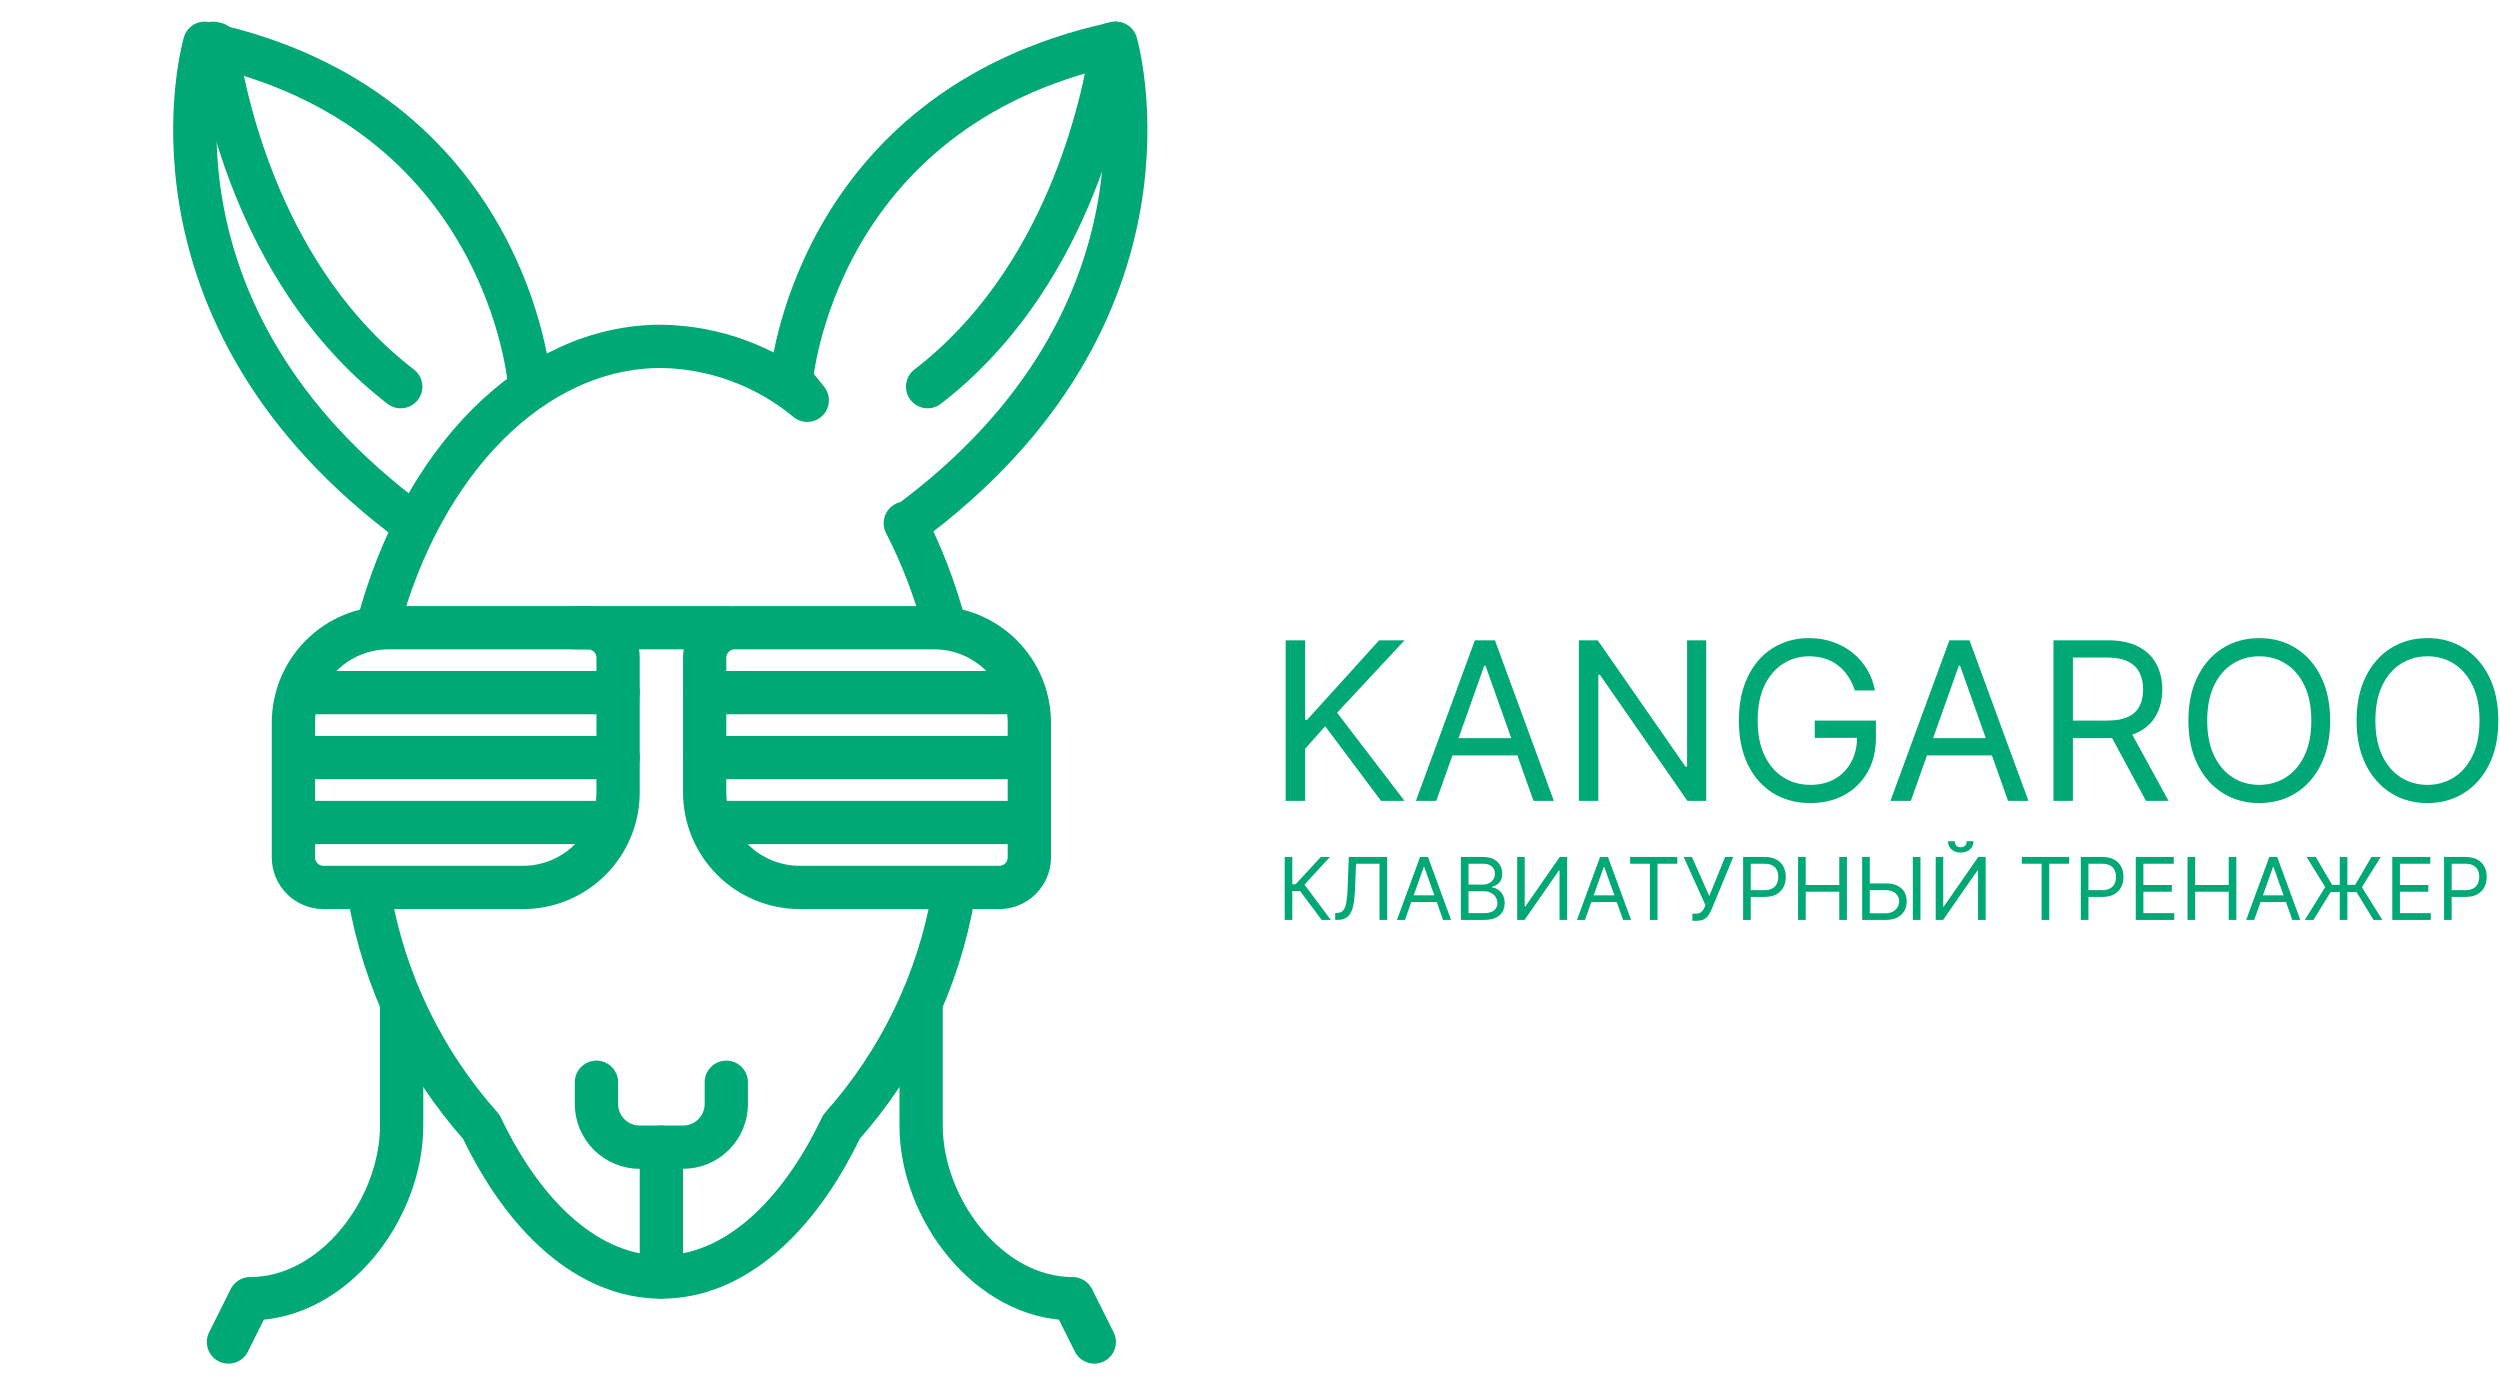 <svg width="231" height="128" viewBox="0 0 231 128" fill="none" xmlns="http://www.w3.org/2000/svg">
<path d="M118.797 74V59.164H120.593V66.524H120.767L127.432 59.164H129.779L123.549 65.857L129.779 74H127.606L122.448 67.103L120.593 69.19V74H118.797ZM132.713 74H130.829L136.277 59.164H138.132L143.579 74H141.696L137.262 61.511H137.146L132.713 74ZM133.408 68.204H141V69.798H133.408V68.204ZM157.655 59.164V74H155.916L147.832 62.351H147.687V74H145.89V59.164H147.629L155.743 70.841H155.887V59.164H157.655ZM171.392 63.8C171.233 63.312 171.023 62.875 170.762 62.489C170.506 62.098 170.199 61.764 169.842 61.489C169.489 61.214 169.088 61.004 168.639 60.859C168.19 60.714 167.698 60.642 167.161 60.642C166.282 60.642 165.483 60.868 164.764 61.322C164.044 61.776 163.472 62.445 163.047 63.329C162.622 64.213 162.409 65.297 162.409 66.582C162.409 67.867 162.624 68.951 163.054 69.835C163.484 70.718 164.066 71.387 164.8 71.841C165.534 72.295 166.36 72.522 167.277 72.522C168.127 72.522 168.876 72.341 169.523 71.979C170.175 71.612 170.682 71.095 171.044 70.429C171.411 69.757 171.595 68.968 171.595 68.06L172.146 68.176H167.683V66.582H173.334V68.176C173.334 69.397 173.073 70.46 172.551 71.363C172.034 72.266 171.32 72.966 170.407 73.464C169.499 73.957 168.456 74.203 167.277 74.203C165.964 74.203 164.809 73.894 163.815 73.276C162.825 72.657 162.052 71.778 161.496 70.639C160.946 69.499 160.671 68.147 160.671 66.582C160.671 65.408 160.828 64.353 161.141 63.416C161.46 62.474 161.909 61.673 162.489 61.011C163.068 60.349 163.754 59.842 164.546 59.49C165.338 59.137 166.21 58.961 167.161 58.961C167.944 58.961 168.673 59.079 169.349 59.316C170.03 59.548 170.636 59.878 171.168 60.308C171.704 60.733 172.15 61.243 172.508 61.837C172.865 62.426 173.111 63.08 173.247 63.8H171.392ZM176.561 74H174.677L180.125 59.164H181.98L187.427 74H185.544L181.11 61.511H180.994L176.561 74ZM177.256 68.204H184.848V69.798H177.256V68.204ZM189.738 74V59.164H194.751C195.911 59.164 196.862 59.362 197.606 59.758C198.349 60.149 198.9 60.687 199.257 61.373C199.615 62.059 199.794 62.839 199.794 63.713C199.794 64.587 199.615 65.362 199.257 66.038C198.9 66.715 198.352 67.246 197.613 67.632C196.874 68.014 195.93 68.204 194.78 68.204H190.724V66.582H194.722C195.515 66.582 196.152 66.466 196.635 66.234C197.123 66.002 197.475 65.674 197.693 65.249C197.915 64.819 198.026 64.307 198.026 63.713C198.026 63.119 197.915 62.6 197.693 62.156C197.47 61.711 197.116 61.368 196.628 61.127C196.14 60.88 195.495 60.757 194.693 60.757H191.535V74H189.738ZM196.722 67.335L200.373 74H198.287L194.693 67.335H196.722ZM215.305 66.582C215.305 68.147 215.023 69.499 214.458 70.639C213.893 71.778 213.118 72.657 212.132 73.276C211.147 73.894 210.022 74.203 208.757 74.203C207.491 74.203 206.366 73.894 205.381 73.276C204.395 72.657 203.62 71.778 203.055 70.639C202.49 69.499 202.208 68.147 202.208 66.582C202.208 65.017 202.49 63.665 203.055 62.525C203.62 61.385 204.395 60.506 205.381 59.888C206.366 59.27 207.491 58.961 208.757 58.961C210.022 58.961 211.147 59.27 212.132 59.888C213.118 60.506 213.893 61.385 214.458 62.525C215.023 63.665 215.305 65.017 215.305 66.582ZM213.567 66.582C213.567 65.297 213.352 64.213 212.922 63.329C212.497 62.445 211.92 61.776 211.191 61.322C210.466 60.868 209.655 60.642 208.757 60.642C207.858 60.642 207.044 60.868 206.315 61.322C205.591 61.776 205.014 62.445 204.584 63.329C204.159 64.213 203.946 65.297 203.946 66.582C203.946 67.867 204.159 68.951 204.584 69.835C205.014 70.718 205.591 71.387 206.315 71.841C207.044 72.295 207.858 72.522 208.757 72.522C209.655 72.522 210.466 72.295 211.191 71.841C211.92 71.387 212.497 70.718 212.922 69.835C213.352 68.951 213.567 67.867 213.567 66.582ZM230.844 66.582C230.844 68.147 230.562 69.499 229.997 70.639C229.432 71.778 228.657 72.657 227.671 73.276C226.686 73.894 225.561 74.203 224.296 74.203C223.03 74.203 221.905 73.894 220.92 73.276C219.935 72.657 219.159 71.778 218.594 70.639C218.029 69.499 217.747 68.147 217.747 66.582C217.747 65.017 218.029 63.665 218.594 62.525C219.159 61.385 219.935 60.506 220.92 59.888C221.905 59.27 223.03 58.961 224.296 58.961C225.561 58.961 226.686 59.27 227.671 59.888C228.657 60.506 229.432 61.385 229.997 62.525C230.562 63.665 230.844 65.017 230.844 66.582ZM229.106 66.582C229.106 65.297 228.891 64.213 228.461 63.329C228.036 62.445 227.459 61.776 226.73 61.322C226.005 60.868 225.194 60.642 224.296 60.642C223.397 60.642 222.584 60.868 221.854 61.322C221.13 61.776 220.553 62.445 220.123 63.329C219.698 64.213 219.485 65.297 219.485 66.582C219.485 67.867 219.698 68.951 220.123 69.835C220.553 70.718 221.13 71.387 221.854 71.841C222.584 72.295 223.397 72.522 224.296 72.522C225.194 72.522 226.005 72.295 226.73 71.841C227.459 71.387 228.036 70.718 228.461 69.835C228.891 68.951 229.106 67.867 229.106 66.582Z" fill="#00A876"/>
<path d="M122.125 85L120.125 82.329H119.409V85H118.705V79.182H119.409V81.704H119.716L122.045 79.182H122.886L120.534 81.739L122.966 85H122.125ZM123.376 85V84.352H123.547C123.789 84.352 123.978 84.275 124.112 84.119C124.247 83.964 124.343 83.713 124.402 83.367C124.463 83.02 124.503 82.561 124.524 81.989L124.626 79.182H128.172V85H127.467V79.807H125.297L125.206 82.125C125.183 82.735 125.127 83.254 125.038 83.682C124.949 84.11 124.793 84.437 124.57 84.662C124.346 84.887 124.02 85 123.592 85H123.376ZM129.818 85H129.08L131.216 79.182H131.943L134.08 85H133.341L131.602 80.102H131.557L129.818 85ZM130.091 82.727H133.068V83.352H130.091V82.727ZM134.986 85V79.182H137.02C137.425 79.182 137.759 79.252 138.023 79.392C138.286 79.53 138.482 79.717 138.611 79.952C138.74 80.185 138.804 80.443 138.804 80.727C138.804 80.977 138.759 81.184 138.67 81.347C138.583 81.51 138.468 81.638 138.324 81.733C138.182 81.828 138.027 81.898 137.861 81.943V82C138.039 82.011 138.218 82.074 138.398 82.188C138.578 82.301 138.728 82.464 138.849 82.676C138.971 82.888 139.031 83.148 139.031 83.454C139.031 83.746 138.965 84.008 138.832 84.242C138.7 84.474 138.491 84.659 138.205 84.796C137.919 84.932 137.546 85 137.088 85H134.986ZM135.69 84.375H137.088C137.548 84.375 137.875 84.286 138.068 84.108C138.263 83.928 138.361 83.71 138.361 83.454C138.361 83.258 138.311 83.076 138.21 82.909C138.11 82.74 137.967 82.606 137.781 82.506C137.596 82.403 137.376 82.352 137.122 82.352H135.69V84.375ZM135.69 81.739H136.997C137.209 81.739 137.401 81.697 137.571 81.614C137.743 81.53 137.88 81.413 137.98 81.261C138.082 81.11 138.134 80.932 138.134 80.727C138.134 80.472 138.045 80.255 137.866 80.077C137.688 79.897 137.406 79.807 137.02 79.807H135.69V81.739ZM140.189 79.182H140.882V83.761H140.939L144.121 79.182H144.803V85H144.098V80.432H144.041L140.871 85H140.189V79.182ZM146.451 85H145.712L147.849 79.182H148.576L150.712 85H149.974L148.235 80.102H148.19L146.451 85ZM146.724 82.727H149.701V83.352H146.724V82.727ZM150.621 79.807V79.182H154.984V79.807H153.155V85H152.45V79.807H150.621ZM156.379 85.079V84.421H156.742C156.882 84.421 157 84.393 157.094 84.338C157.191 84.283 157.271 84.212 157.333 84.125C157.397 84.038 157.451 83.947 157.492 83.852L157.583 83.636L155.572 79.182H156.333L157.935 82.796L159.401 79.182H160.151L158.14 84.057C158.06 84.239 157.969 84.407 157.867 84.562C157.767 84.718 157.629 84.843 157.455 84.938C157.283 85.032 157.049 85.079 156.754 85.079H156.379ZM161.064 85V79.182H163.03C163.486 79.182 163.859 79.264 164.149 79.429C164.441 79.592 164.657 79.812 164.797 80.091C164.937 80.369 165.007 80.68 165.007 81.023C165.007 81.365 164.937 81.677 164.797 81.957C164.659 82.238 164.445 82.461 164.155 82.628C163.865 82.793 163.494 82.875 163.041 82.875H161.632V82.25H163.018C163.331 82.25 163.582 82.196 163.771 82.088C163.961 81.98 164.098 81.834 164.183 81.651C164.27 81.465 164.314 81.256 164.314 81.023C164.314 80.79 164.27 80.581 164.183 80.398C164.098 80.214 163.96 80.07 163.768 79.966C163.577 79.86 163.323 79.807 163.007 79.807H161.768V85H161.064ZM166.142 85V79.182H166.847V81.773H169.949V79.182H170.653V85H169.949V82.398H166.847V85H166.142ZM172.587 81.625H174.246C174.662 81.625 175.014 81.693 175.3 81.829C175.588 81.966 175.805 82.158 175.953 82.406C176.103 82.654 176.178 82.947 176.178 83.284C176.178 83.621 176.103 83.919 175.953 84.176C175.805 84.434 175.588 84.635 175.3 84.781C175.014 84.927 174.662 85 174.246 85H172.064V79.182H172.768V84.386H174.246C174.511 84.386 174.735 84.333 174.919 84.227C175.105 84.119 175.245 83.981 175.339 83.812C175.436 83.642 175.484 83.462 175.484 83.273C175.484 82.994 175.377 82.755 175.163 82.554C174.949 82.351 174.643 82.25 174.246 82.25H172.587V81.625ZM177.45 79.182V85H176.746V79.182H177.45ZM178.861 79.182H179.554V83.761H179.611L182.793 79.182H183.474V85H182.77V80.432H182.713L179.543 85H178.861V79.182ZM181.724 77.727H182.349C182.349 78.034 182.243 78.285 182.031 78.48C181.819 78.675 181.531 78.773 181.168 78.773C180.81 78.773 180.525 78.675 180.312 78.48C180.102 78.285 179.997 78.034 179.997 77.727H180.622C180.622 77.875 180.663 78.005 180.744 78.117C180.828 78.228 180.969 78.284 181.168 78.284C181.366 78.284 181.509 78.228 181.594 78.117C181.681 78.005 181.724 77.875 181.724 77.727ZM186.816 79.807V79.182H191.18V79.807H189.35V85H188.646V79.807H186.816ZM192.267 85V79.182H194.233C194.689 79.182 195.063 79.264 195.352 79.429C195.644 79.592 195.86 79.812 196 80.091C196.14 80.369 196.21 80.68 196.21 81.023C196.21 81.365 196.14 81.677 196 81.957C195.862 82.238 195.648 82.461 195.358 82.628C195.068 82.793 194.697 82.875 194.244 82.875H192.835V82.25H194.222C194.534 82.25 194.785 82.196 194.974 82.088C195.164 81.98 195.301 81.834 195.386 81.651C195.473 81.465 195.517 81.256 195.517 81.023C195.517 80.79 195.473 80.581 195.386 80.398C195.301 80.214 195.163 80.07 194.972 79.966C194.78 79.86 194.527 79.807 194.21 79.807H192.972V85H192.267ZM197.345 85V79.182H200.857V79.807H198.05V81.773H200.675V82.398H198.05V84.375H200.902V85H197.345ZM202.126 85V79.182H202.831V81.773H205.933V79.182H206.638V85H205.933V82.398H202.831V85H202.126ZM208.287 85H207.548L209.685 79.182H210.412L212.548 85H211.81L210.071 80.102H210.026L208.287 85ZM208.56 82.727H211.537V83.352H208.56V82.727ZM216.898 79.182V85H216.193V79.182H216.898ZM212.966 85L214.852 81.966L213.125 79.182H213.977L215.489 81.761H217.614L219.125 79.182H219.977L218.239 81.977L220.125 85H219.318L217.739 82.421H215.352L213.761 85H212.966ZM221.048 85V79.182H224.56V79.807H221.753V81.773H224.378V82.398H221.753V84.375H224.605V85H221.048ZM225.83 85V79.182H227.795C228.252 79.182 228.625 79.264 228.915 79.429C229.206 79.592 229.422 79.812 229.562 80.091C229.703 80.369 229.773 80.68 229.773 81.023C229.773 81.365 229.703 81.677 229.562 81.957C229.424 82.238 229.21 82.461 228.92 82.628C228.631 82.793 228.259 82.875 227.807 82.875H226.398V82.25H227.784C228.097 82.25 228.348 82.196 228.537 82.088C228.726 81.98 228.864 81.834 228.949 81.651C229.036 81.465 229.08 81.256 229.08 81.023C229.08 80.79 229.036 80.581 228.949 80.398C228.864 80.214 228.725 80.07 228.534 79.966C228.343 79.86 228.089 79.807 227.773 79.807H226.534V85H225.83Z" fill="#00A876"/>
<path d="M48.911 35.306C48.911 35.306 46.911 10 18.911 4C18.911 4 11.623 28.946 38.267 48.474" stroke="#00A876" stroke-width="4" stroke-linecap="round" stroke-linejoin="round"/>
<path d="M37.111 92.972V104C37.111 111.732 30.843 120 23.111 120L21.111 124" stroke="#00A876" stroke-width="4" stroke-linecap="round" stroke-linejoin="round"/>
<path d="M101.111 124L99.111 120C91.379 120 85.111 111.732 85.111 104V92.972" stroke="#00A876" stroke-width="4" stroke-linecap="round" stroke-linejoin="round"/>
<path d="M87.237 57.658C86.372 54.435 85.17 51.313 83.651 48.342L83.755 48.474C110.399 28.946 103.111 4 103.111 4C103.023 4.018 102.943 4.042 102.857 4.062C75.111 10.162 73.111 35.138 73.111 35.138L74.589 36.988C70.797 33.837 66.041 32.078 61.111 32C49.185 32 39.001 42.65 34.965 57.658" stroke="#00A876" stroke-width="4" stroke-linecap="round" stroke-linejoin="round"/>
<path d="M34.127 82.686C35.506 90.655 39.089 98.079 44.471 104.116C48.511 112.6 54.457 118 61.111 118C67.765 118 73.711 112.6 77.751 104.116C83.133 98.079 86.717 90.655 88.095 82.686" stroke="#00A876" stroke-width="4" stroke-linecap="round" stroke-linejoin="round"/>
<path d="M103.027 4C102.939 4.018 102.859 4.042 102.773 4.062C101.921 9.754 98.435 25.944 85.711 35.728" stroke="#00A876" stroke-width="4" stroke-linecap="round" stroke-linejoin="round"/>
<path d="M19.711 4C19.799 4.018 19.879 4.042 19.965 4.062C20.817 9.754 24.303 25.944 37.027 35.728" stroke="#00A876" stroke-width="4" stroke-linecap="round" stroke-linejoin="round"/>
<path d="M61.111 118V106" stroke="#00A876" stroke-width="4" stroke-linecap="round" stroke-linejoin="round"/>
<path d="M67.111 100V102C67.111 103.061 66.69 104.078 65.94 104.828C65.19 105.579 64.172 106 63.111 106H59.111C58.05 106 57.033 105.579 56.283 104.828C55.533 104.078 55.111 103.061 55.111 102V100" stroke="#00A876" stroke-width="4" stroke-linecap="round" stroke-linejoin="round"/>
<path d="M35.897 58H54.333C55.07 58 55.777 58.293 56.298 58.814C56.819 59.335 57.111 60.041 57.111 60.778V73.214C57.111 74.368 56.884 75.51 56.443 76.576C56.001 77.642 55.354 78.611 54.538 79.427C53.722 80.243 52.754 80.89 51.688 81.331C50.622 81.773 49.479 82 48.325 82H29.889C29.153 82 28.446 81.707 27.925 81.186C27.404 80.665 27.111 79.959 27.111 79.222V66.786C27.111 64.456 28.037 62.221 29.685 60.573C31.332 58.926 33.567 58 35.897 58V58Z" stroke="#00A876" stroke-width="4" stroke-linecap="round" stroke-linejoin="round"/>
<path d="M29.111 64H57.111" stroke="#00A876" stroke-width="4" stroke-linecap="round" stroke-linejoin="round"/>
<path d="M57.111 70H29.111" stroke="#00A876" stroke-width="4" stroke-linecap="round" stroke-linejoin="round"/>
<path d="M54.957 76H29.111" stroke="#00A876" stroke-width="4" stroke-linecap="round" stroke-linejoin="round"/>
<path d="M92.333 82H73.897C71.567 82 69.332 81.074 67.685 79.427C66.037 77.779 65.111 75.544 65.111 73.214V60.778C65.111 60.041 65.404 59.335 65.925 58.814C66.446 58.293 67.153 58 67.889 58H86.325C88.656 58 90.89 58.926 92.538 60.573C94.186 62.221 95.111 64.456 95.111 66.786V79.222C95.111 79.959 94.819 80.665 94.298 81.186C93.777 81.707 93.07 82 92.333 82V82Z" stroke="#00A876" stroke-width="4" stroke-linecap="round" stroke-linejoin="round"/>
<path d="M93.111 64H65.111" stroke="#00A876" stroke-width="4" stroke-linecap="round" stroke-linejoin="round"/>
<path d="M65.111 70H93.111" stroke="#00A876" stroke-width="4" stroke-linecap="round" stroke-linejoin="round"/>
<path d="M67.265 76H93.111" stroke="#00A876" stroke-width="4" stroke-linecap="round" stroke-linejoin="round"/>
<path d="M53.111 58H67.111" stroke="#00A876" stroke-width="4" stroke-linecap="round" stroke-linejoin="round"/>
</svg>
